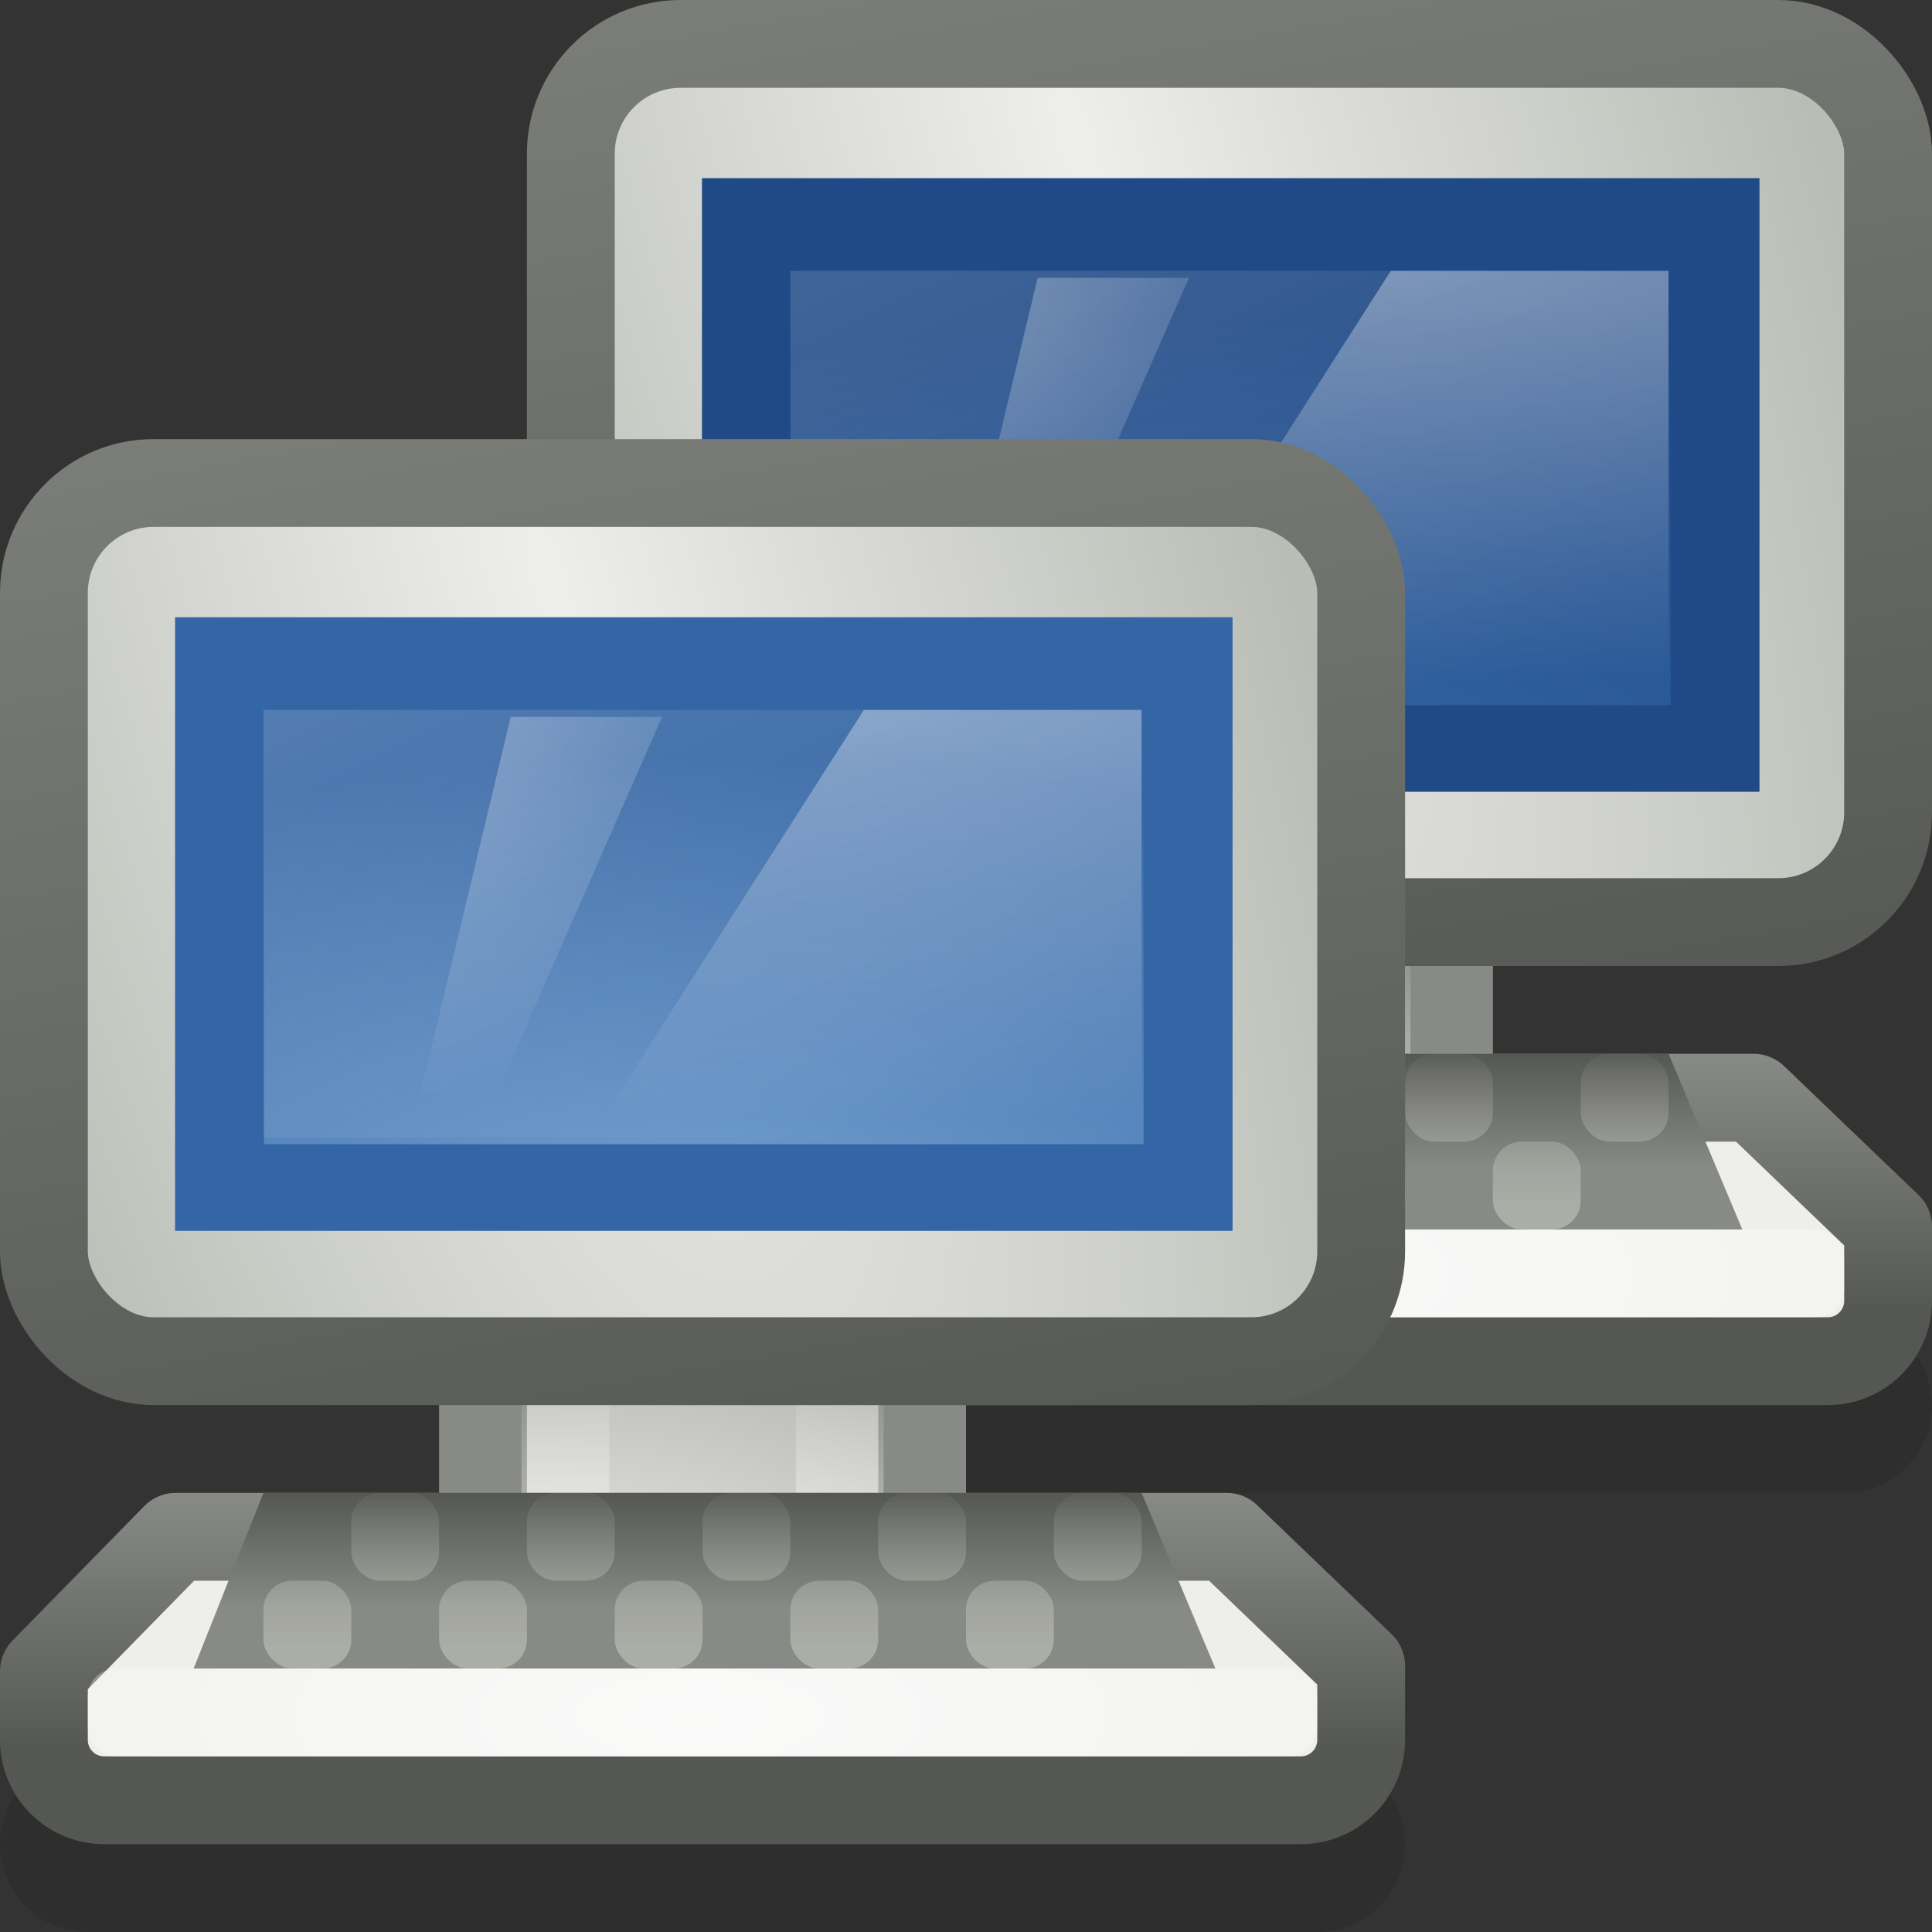 <?xml version="1.0" encoding="UTF-8" standalone="no"?>
<!-- Created with Inkscape (http://www.inkscape.org/) -->
<svg
   xmlns:dc="http://purl.org/dc/elements/1.1/"
   xmlns:cc="http://creativecommons.org/ns#"
   xmlns:rdf="http://www.w3.org/1999/02/22-rdf-syntax-ns#"
   xmlns:svg="http://www.w3.org/2000/svg"
   xmlns="http://www.w3.org/2000/svg"
   xmlns:xlink="http://www.w3.org/1999/xlink"
   xmlns:sodipodi="http://sodipodi.sourceforge.net/DTD/sodipodi-0.dtd"
   xmlns:inkscape="http://www.inkscape.org/namespaces/inkscape"
   width="22"
   height="22"
   id="svg8479"
   sodipodi:version="0.32"
   inkscape:version="0.46"
   version="1.0"
   sodipodi:docname="network-transmit.svg"
   inkscape:output_extension="org.inkscape.output.svg.inkscape">
  <rect width="100%" height="100%" fill="#333333" stroke="none"/>
  <defs
     id="defs8481">
    <radialGradient
       inkscape:collect="always"
       xlink:href="#linearGradient4158"
       id="radialGradient4164"
       cx="311"
       cy="233.5"
       fx="311"
       fy="233.5"
       r="7"
       gradientTransform="matrix(1.796,3.2728276e-6,-1.1714286e-6,0.643,-550.576,-130.608)"
       gradientUnits="userSpaceOnUse" />
    <linearGradient
       inkscape:collect="always"
       xlink:href="#linearGradient4141"
       id="linearGradient8086"
       gradientUnits="userSpaceOnUse"
       x1="307.79"
       y1="232.765"
       x2="307.79"
       y2="230.836" />
    <linearGradient
       inkscape:collect="always"
       xlink:href="#linearGradient4141"
       id="linearGradient8084"
       gradientUnits="userSpaceOnUse"
       x1="307.79"
       y1="232.765"
       x2="307.79"
       y2="230.836" />
    <linearGradient
       inkscape:collect="always"
       xlink:href="#linearGradient4141"
       id="linearGradient8082"
       gradientUnits="userSpaceOnUse"
       x1="307.79"
       y1="232.765"
       x2="307.79"
       y2="230.836" />
    <linearGradient
       inkscape:collect="always"
       xlink:href="#linearGradient4141"
       id="linearGradient8080"
       gradientUnits="userSpaceOnUse"
       x1="307.79"
       y1="232.765"
       x2="307.79"
       y2="230.836" />
    <linearGradient
       inkscape:collect="always"
       xlink:href="#linearGradient4141"
       id="linearGradient8078"
       gradientUnits="userSpaceOnUse"
       x1="307.79"
       y1="232.765"
       x2="307.79"
       y2="230.836" />
    <linearGradient
       inkscape:collect="always"
       xlink:href="#linearGradient4141"
       id="linearGradient8076"
       gradientUnits="userSpaceOnUse"
       x1="307.79"
       y1="232.765"
       x2="307.79"
       y2="230.836" />
    <linearGradient
       inkscape:collect="always"
       xlink:href="#linearGradient4141"
       id="linearGradient8074"
       gradientUnits="userSpaceOnUse"
       x1="307.79"
       y1="232.765"
       x2="307.79"
       y2="230.836" />
    <linearGradient
       inkscape:collect="always"
       xlink:href="#linearGradient4141"
       id="linearGradient8072"
       gradientUnits="userSpaceOnUse"
       x1="307.79"
       y1="232.765"
       x2="307.79"
       y2="230.836" />
    <linearGradient
       inkscape:collect="always"
       xlink:href="#linearGradient4141"
       id="linearGradient8070"
       gradientUnits="userSpaceOnUse"
       x1="307.79"
       y1="232.765"
       x2="307.79"
       y2="230.836" />
    <linearGradient
       inkscape:collect="always"
       xlink:href="#linearGradient4141"
       id="linearGradient8068"
       gradientUnits="userSpaceOnUse"
       x1="307.79"
       y1="232.765"
       x2="307.79"
       y2="230.836" />
    <linearGradient
       inkscape:collect="always"
       xlink:href="#linearGradient4141"
       id="linearGradient4147"
       x1="307.79"
       y1="232.765"
       x2="307.79"
       y2="230.836"
       gradientUnits="userSpaceOnUse" />
    <linearGradient
       inkscape:collect="always"
       xlink:href="#linearGradient4073"
       id="linearGradient4079"
       x1="308.875"
       y1="230.999"
       x2="308.875"
       y2="232.312"
       gradientUnits="userSpaceOnUse"
       gradientTransform="matrix(0.833,0,0,1,-251.167,-214)" />
    <linearGradient
       inkscape:collect="always"
       xlink:href="#linearGradient4054"
       id="linearGradient4156"
       gradientUnits="userSpaceOnUse"
       x1="307.438"
       y1="233.938"
       x2="307.438"
       y2="231"
       gradientTransform="translate(-303,-214)" />
    <radialGradient
       inkscape:collect="always"
       xlink:href="#linearGradient4788-7"
       id="radialGradient2940"
       gradientUnits="userSpaceOnUse"
       gradientTransform="matrix(-0.524,2.3029937e-7,2.554207e-2,-0.373,476.078,243.743)"
       cx="326.021"
       cy="58"
       fx="326.021"
       fy="58"
       r="12.5" />
    <radialGradient
       inkscape:collect="always"
       xlink:href="#linearGradient4788"
       id="radialGradient2938"
       gradientUnits="userSpaceOnUse"
       gradientTransform="matrix(2.031,1.5608334e-8,0,0.386,-353.091,199.586)"
       cx="327.5"
       cy="58"
       fx="327.5"
       fy="58"
       r="12.5" />
    <linearGradient
       inkscape:collect="always"
       xlink:href="#linearGradient5687"
       id="linearGradient2936"
       gradientUnits="userSpaceOnUse"
       gradientTransform="matrix(4.8076888e-2,0,0,4.0322572e-2,303.885,219.097)"
       x1="88"
       y1="44.5"
       x2="178"
       y2="202.5" />
    <linearGradient
       id="linearGradient8473">
      <stop
         id="stop8475"
         offset="0"
         style="stop-color:#729fcf;stop-opacity:1" />
      <stop
         id="stop8477"
         offset="1"
         style="stop-color:#3465a4;stop-opacity:1" />
    </linearGradient>
    <radialGradient
       inkscape:collect="always"
       xlink:href="#linearGradient8473"
       id="radialGradient2934"
       gradientUnits="userSpaceOnUse"
       gradientTransform="matrix(0.685,0,0,0.28,294.562,217.273)"
       cx="24.006"
       cy="37.922"
       fx="24.006"
       fy="37.922"
       r="19" />
    <linearGradient
       inkscape:collect="always"
       xlink:href="#linearGradient5538"
       id="linearGradient10811"
       gradientUnits="userSpaceOnUse"
       gradientTransform="matrix(0.333,0,0,0.334,-98.667,-12.684)"
       x1="317.924"
       y1="92.351"
       x2="298.349"
       y2="-18.469" />
    <radialGradient
       inkscape:collect="always"
       xlink:href="#linearGradient4654"
       id="radialGradient10809"
       gradientUnits="userSpaceOnUse"
       gradientTransform="matrix(0.308,1.027,-0.341,9.1241146e-2,-71.11,-321.291)"
       cx="314.213"
       cy="56.925"
       fx="314.213"
       fy="56.925"
       r="23" />
    <linearGradient
       inkscape:collect="always"
       xlink:href="#linearGradient3846"
       id="linearGradient10824"
       gradientUnits="userSpaceOnUse"
       x1="309.375"
       y1="231.625"
       x2="309.375"
       y2="229" />
    <linearGradient
       inkscape:collect="always"
       xlink:href="#linearGradient2732"
       id="linearGradient10822"
       gradientUnits="userSpaceOnUse"
       x1="306.594"
       y1="233.125"
       x2="306.594"
       y2="232.499" />
    <radialGradient
       inkscape:collect="always"
       xlink:href="#linearGradient3522"
       id="radialGradient10820"
       gradientUnits="userSpaceOnUse"
       gradientTransform="matrix(2.531,0,0,1.344,-472.501,-83.169)"
       cx="308.802"
       cy="234.992"
       fx="308.802"
       fy="234.992"
       r="5" />
    <linearGradient
       inkscape:collect="always"
       id="linearGradient4158">
      <stop
         style="stop-color:#ffffff;stop-opacity:1;"
         offset="0"
         id="stop4160" />
      <stop
         style="stop-color:#ffffff;stop-opacity:0;"
         offset="1"
         id="stop4162" />
    </linearGradient>
    <radialGradient
       inkscape:collect="always"
       xlink:href="#linearGradient4158"
       id="radialGradient8471"
       gradientUnits="userSpaceOnUse"
       gradientTransform="matrix(1.796,3.2728276e-6,-1.1714286e-6,0.643,-544.576,-135.609)"
       cx="311"
       cy="233.5"
       fx="311"
       fy="233.5"
       r="7" />
    <linearGradient
       inkscape:collect="always"
       xlink:href="#linearGradient4141"
       id="linearGradient8467"
       gradientUnits="userSpaceOnUse"
       x1="307.79"
       y1="232.765"
       x2="307.79"
       y2="230.836" />
    <linearGradient
       inkscape:collect="always"
       xlink:href="#linearGradient4141"
       id="linearGradient8465"
       gradientUnits="userSpaceOnUse"
       x1="307.79"
       y1="232.765"
       x2="307.79"
       y2="230.836" />
    <linearGradient
       inkscape:collect="always"
       xlink:href="#linearGradient4141"
       id="linearGradient8463"
       gradientUnits="userSpaceOnUse"
       x1="307.79"
       y1="232.765"
       x2="307.79"
       y2="230.836" />
    <linearGradient
       inkscape:collect="always"
       xlink:href="#linearGradient4141"
       id="linearGradient8461"
       gradientUnits="userSpaceOnUse"
       x1="307.79"
       y1="232.765"
       x2="307.79"
       y2="230.836" />
    <linearGradient
       inkscape:collect="always"
       xlink:href="#linearGradient4141"
       id="linearGradient8459"
       gradientUnits="userSpaceOnUse"
       x1="307.79"
       y1="232.765"
       x2="307.79"
       y2="230.836" />
    <linearGradient
       inkscape:collect="always"
       xlink:href="#linearGradient4141"
       id="linearGradient8457"
       gradientUnits="userSpaceOnUse"
       x1="307.79"
       y1="232.765"
       x2="307.79"
       y2="230.836" />
    <linearGradient
       inkscape:collect="always"
       xlink:href="#linearGradient4141"
       id="linearGradient8455"
       gradientUnits="userSpaceOnUse"
       x1="307.79"
       y1="232.765"
       x2="307.79"
       y2="230.836" />
    <linearGradient
       inkscape:collect="always"
       xlink:href="#linearGradient4141"
       id="linearGradient8453"
       gradientUnits="userSpaceOnUse"
       x1="307.79"
       y1="232.765"
       x2="307.79"
       y2="230.836" />
    <linearGradient
       inkscape:collect="always"
       xlink:href="#linearGradient4141"
       id="linearGradient8451"
       gradientUnits="userSpaceOnUse"
       x1="307.79"
       y1="232.765"
       x2="307.79"
       y2="230.836" />
    <linearGradient
       inkscape:collect="always"
       xlink:href="#linearGradient4141"
       id="linearGradient8449"
       gradientUnits="userSpaceOnUse"
       x1="307.79"
       y1="232.765"
       x2="307.79"
       y2="230.836" />
    <linearGradient
       inkscape:collect="always"
       id="linearGradient4141">
      <stop
         style="stop-color:#babdb6;stop-opacity:1;"
         offset="0"
         id="stop4143" />
      <stop
         style="stop-color:#babdb6;stop-opacity:0;"
         offset="1"
         id="stop4145" />
    </linearGradient>
    <linearGradient
       inkscape:collect="always"
       xlink:href="#linearGradient4141"
       id="linearGradient8469"
       gradientUnits="userSpaceOnUse"
       x1="307.79"
       y1="232.765"
       x2="307.79"
       y2="230.836" />
    <linearGradient
       inkscape:collect="always"
       id="linearGradient4073">
      <stop
         style="stop-color:#555753;stop-opacity:1;"
         offset="0"
         id="stop4075" />
      <stop
         style="stop-color:#888a85;stop-opacity:1"
         offset="1"
         id="stop4077" />
    </linearGradient>
    <linearGradient
       inkscape:collect="always"
       xlink:href="#linearGradient4073"
       id="linearGradient8447"
       gradientUnits="userSpaceOnUse"
       gradientTransform="matrix(0.833,0,0,1,-245.167,-219)"
       x1="308.875"
       y1="230.999"
       x2="308.875"
       y2="232.312" />
    <linearGradient
       inkscape:collect="always"
       id="linearGradient4054">
      <stop
         style="stop-color:#555753;stop-opacity:1;"
         offset="0"
         id="stop4056" />
      <stop
         style="stop-color:#888a85;stop-opacity:1"
         offset="1"
         id="stop4058" />
    </linearGradient>
    <linearGradient
       inkscape:collect="always"
       xlink:href="#linearGradient4054"
       id="linearGradient8445"
       gradientUnits="userSpaceOnUse"
       gradientTransform="translate(-297,-219)"
       x1="307.438"
       y1="233.938"
       x2="307.438"
       y2="231" />
    <linearGradient
       inkscape:collect="always"
       id="linearGradient4788-7">
      <stop
         style="stop-color:#ffffff;stop-opacity:1;"
         offset="0"
         id="stop4790-8" />
      <stop
         style="stop-color:#ffffff;stop-opacity:0;"
         offset="1"
         id="stop4792-6" />
    </linearGradient>
    <radialGradient
       inkscape:collect="always"
       xlink:href="#linearGradient4788-7"
       id="radialGradient8443"
       gradientUnits="userSpaceOnUse"
       gradientTransform="matrix(-0.524,2.3029937e-7,2.554207e-2,-0.373,476.078,243.743)"
       cx="326.021"
       cy="58"
       fx="326.021"
       fy="58"
       r="12.5" />
    <linearGradient
       inkscape:collect="always"
       id="linearGradient4788">
      <stop
         style="stop-color:#ffffff;stop-opacity:1;"
         offset="0"
         id="stop4790" />
      <stop
         style="stop-color:#ffffff;stop-opacity:0;"
         offset="1"
         id="stop4792" />
    </linearGradient>
    <radialGradient
       inkscape:collect="always"
       xlink:href="#linearGradient4788"
       id="radialGradient8441"
       gradientUnits="userSpaceOnUse"
       gradientTransform="matrix(2.031,1.5608334e-8,0,0.386,-353.091,199.586)"
       cx="327.5"
       cy="58"
       fx="327.5"
       fy="58"
       r="12.5" />
    <linearGradient
       inkscape:collect="always"
       id="linearGradient5687">
      <stop
         style="stop-color:#ffffff;stop-opacity:1;"
         offset="0"
         id="stop5689" />
      <stop
         style="stop-color:#ffffff;stop-opacity:0;"
         offset="1"
         id="stop5691" />
    </linearGradient>
    <linearGradient
       inkscape:collect="always"
       xlink:href="#linearGradient5687"
       id="linearGradient8439"
       gradientUnits="userSpaceOnUse"
       gradientTransform="matrix(4.8076888e-2,0,0,4.0322572e-2,303.885,219.097)"
       x1="88"
       y1="44.5"
       x2="178"
       y2="202.5" />
    <linearGradient
       id="linearGradient2722">
      <stop
         style="stop-color:#3465a4;stop-opacity:1"
         offset="0"
         id="stop2724" />
      <stop
         style="stop-color:#204a87;stop-opacity:1"
         offset="1"
         id="stop2726" />
    </linearGradient>
    <radialGradient
       inkscape:collect="always"
       xlink:href="#linearGradient2722"
       id="radialGradient8437"
       gradientUnits="userSpaceOnUse"
       gradientTransform="matrix(0.685,0,0,0.28,294.562,217.273)"
       cx="24.006"
       cy="37.922"
       fx="24.006"
       fy="37.922"
       r="19" />
    <linearGradient
       id="linearGradient5538"
       inkscape:collect="always">
      <stop
         id="stop5540"
         offset="0"
         style="stop-color:#555753;stop-opacity:1;" />
      <stop
         id="stop5542"
         offset="1"
         style="stop-color:#babdb6;stop-opacity:1" />
    </linearGradient>
    <linearGradient
       inkscape:collect="always"
       xlink:href="#linearGradient5538"
       id="linearGradient8435"
       gradientUnits="userSpaceOnUse"
       gradientTransform="matrix(0.333,0,0,0.334,-92.667,-17.684)"
       x1="317.924"
       y1="92.351"
       x2="298.349"
       y2="-18.469" />
    <linearGradient
       inkscape:collect="always"
       id="linearGradient4654">
      <stop
         style="stop-color:#eeeeec;stop-opacity:1"
         offset="0"
         id="stop4656" />
      <stop
         style="stop-color:#babdb6;stop-opacity:1"
         offset="1"
         id="stop4658" />
    </linearGradient>
    <radialGradient
       inkscape:collect="always"
       xlink:href="#linearGradient4654"
       id="radialGradient8433"
       gradientUnits="userSpaceOnUse"
       gradientTransform="matrix(0.308,1.027,-0.341,9.1241146e-2,-65.11,-326.291)"
       cx="314.213"
       cy="56.925"
       fx="314.213"
       fy="56.925"
       r="23" />
    <linearGradient
       inkscape:collect="always"
       id="linearGradient3846">
      <stop
         style="stop-color:#ffffff;stop-opacity:1;"
         offset="0"
         id="stop3848" />
      <stop
         style="stop-color:#ffffff;stop-opacity:0.178"
         offset="1"
         id="stop3850" />
    </linearGradient>
    <linearGradient
       inkscape:collect="always"
       xlink:href="#linearGradient3846"
       id="linearGradient8431"
       gradientUnits="userSpaceOnUse"
       x1="309.375"
       y1="231.625"
       x2="309.375"
       y2="229" />
    <linearGradient
       inkscape:collect="always"
       id="linearGradient2732">
      <stop
         style="stop-color:#555753;stop-opacity:1"
         offset="0"
         id="stop2734" />
      <stop
         style="stop-color:#888a85;stop-opacity:1"
         offset="1"
         id="stop2736" />
    </linearGradient>
    <linearGradient
       inkscape:collect="always"
       xlink:href="#linearGradient2732"
       id="linearGradient8429"
       gradientUnits="userSpaceOnUse"
       x1="306.594"
       y1="233.125"
       x2="306.594"
       y2="232.499" />
    <linearGradient
       inkscape:collect="always"
       id="linearGradient3522">
      <stop
         style="stop-color:#eeeeec;stop-opacity:1"
         offset="0"
         id="stop3524" />
      <stop
         style="stop-color:#888a85;stop-opacity:1"
         offset="1"
         id="stop3526" />
    </linearGradient>
    <radialGradient
       inkscape:collect="always"
       xlink:href="#linearGradient3522"
       id="radialGradient8427"
       gradientUnits="userSpaceOnUse"
       gradientTransform="matrix(2.531,0,0,1.344,-472.501,-83.169)"
       cx="308.802"
       cy="234.992"
       fx="308.802"
       fy="234.992"
       r="5" />
  </defs>
  <sodipodi:namedview
     id="base"
     pagecolor="#ffffff"
     bordercolor="#666666"
     borderopacity="1.0"
     inkscape:pageopacity="0.0"
     inkscape:pageshadow="2"
     inkscape:zoom="22.197802"
     inkscape:cx="3.5700669"
     inkscape:cy="9.1241899"
     inkscape:current-layer="layer1"
     showgrid="true"
     inkscape:grid-bbox="true"
     inkscape:document-units="px"
     inkscape:window-width="641"
     inkscape:window-height="690"
     inkscape:window-x="703"
     inkscape:window-y="196" />
  <g
     id="layer1"
     inkscape:label="Layer 1"
     inkscape:groupmode="layer">
    <path
       id="path6935"
       d="M 1,21 L 14.999,21"
       style="opacity:0.1;fill:none;fill-rule:evenodd;stroke:#000000;stroke-width:2;stroke-linecap:round;stroke-linejoin:miter;stroke-miterlimit:4;stroke-dasharray:none;stroke-opacity:1;display:inline" />
    <path
       id="path8375"
       d="M 7,16 L 20.999,16"
       style="opacity:0.1;fill:none;fill-rule:evenodd;stroke:#000000;stroke-width:2;stroke-linecap:round;stroke-linejoin:miter;stroke-miterlimit:4;stroke-dasharray:none;stroke-opacity:1;display:inline" />
    <g
       style="display:inline;enable-background:new"
       id="g8377"
       transform="translate(-297,-219)">
      <path
         sodipodi:nodetypes="ccccc"
         id="path8379"
         d="M 308.5,226.5 L 308.5,233.5 L 313.5,233.5 L 313.5,226.5 L 308.5,226.5 z"
         style="fill:url(#radialGradient8427);fill-opacity:1;stroke:url(#linearGradient8429);stroke-width:1;stroke-linecap:square;stroke-linejoin:round;stroke-miterlimit:4;stroke-dasharray:none;stroke-dashoffset:0;stroke-opacity:1" />
      <path
         transform="translate(0,1)"
         style="opacity:0.635;fill:none;fill-opacity:1;stroke:url(#linearGradient8431);stroke-width:1;stroke-linecap:square;stroke-linejoin:round;stroke-miterlimit:4;stroke-dashoffset:0;stroke-opacity:1;display:inline;enable-background:new"
         d="M 309.438,226.438 L 309.438,231.5 L 312.562,231.5 L 312.562,226.438 L 309.438,226.438 z"
         id="path8381"
         sodipodi:nodetypes="ccccc" />
      <g
         transform="translate(-13,47)"
         id="g8383" />
    </g>
    <rect
       style="fill:url(#radialGradient8433);fill-opacity:1;stroke:url(#linearGradient8435);stroke-width:1;stroke-linecap:round;stroke-linejoin:round;stroke-miterlimit:4;stroke-dasharray:none;stroke-dashoffset:0.5;stroke-opacity:1;display:inline;enable-background:new"
       id="rect8385"
       width="15"
       height="10"
       x="6.5"
       y="0.5"
       rx="1.25"
       ry="1.25" />
    <g
       style="display:inline;enable-background:new"
       id="g8387"
       transform="matrix(1,0,0,0.974,-297,-213.144)">
      <rect
         style="fill:url(#radialGradient8437);fill-opacity:1;fill-rule:evenodd;stroke:#204a87;stroke-width:1.013px;stroke-linecap:butt;stroke-linejoin:miter;stroke-opacity:1;display:inline;enable-background:new"
         id="rect8389"
         width="11.029"
         height="6.161"
         x="305.5"
         y="221.423" />
      <rect
         y="222"
         x="306"
         height="5"
         width="10"
         id="rect8391"
         style="opacity:0.15;fill:url(#linearGradient8439);fill-opacity:1;fill-rule:evenodd;stroke:none;stroke-width:0.198px;stroke-linecap:butt;stroke-linejoin:miter;stroke-opacity:1;display:inline;enable-background:new" />
      <g
         id="g8393">
        <path
           style="opacity:0.37;fill:url(#radialGradient8441);fill-opacity:1;stroke:none;stroke-width:1;stroke-linecap:round;stroke-linejoin:round;stroke-miterlimit:4;stroke-dashoffset:0.5;stroke-opacity:1;display:inline;enable-background:new"
           d="M 312.837,222 L 316,222 L 316,228.097 L 309.042,228.097 L 312.837,222 z"
           id="path8395"
           sodipodi:nodetypes="ccccc" />
        <path
           sodipodi:nodetypes="ccccc"
           id="path8397"
           d="M 308.816,222.082 L 310.539,222.082 L 308.635,226.533 L 307.788,226.483 L 308.816,222.082 L 308.816,222.082 z"
           style="opacity:0.389;fill:url(#radialGradient8443);fill-opacity:1;stroke:none;display:inline;enable-background:new" />
      </g>
    </g>
    <path
       style="fill:#eeeeec;fill-opacity:1;stroke:url(#linearGradient8445);stroke-width:1;stroke-linecap:round;stroke-linejoin:round;stroke-miterlimit:4;stroke-dashoffset:0.361;stroke-opacity:1;display:inline;enable-background:new"
       d="M 8,12.5 L 19.969,12.5 L 21.5,13.968 L 21.5,14.812 C 21.5,15.193 21.193,15.5 20.813,15.5 L 7.188,15.5 C 6.807,15.5 6.5,15.193 6.5,14.812 L 6.5,14.031 L 8,12.5 z"
       id="path8399"
       sodipodi:nodetypes="ccccccccc" />
    <path
       style="fill:url(#linearGradient8447);fill-opacity:1;stroke:none;stroke-width:1;stroke-linecap:round;stroke-linejoin:round;stroke-miterlimit:4;stroke-dashoffset:0.361;stroke-opacity:1;display:inline;enable-background:new"
       d="M 9,12 L 19,12 L 19.84,14 L 8.205,14 L 9,12 z"
       id="path8401"
       sodipodi:nodetypes="ccccc" />
    <g
       id="g8403"
       style="opacity:0.699;fill:url(#linearGradient8469);fill-opacity:1;display:inline;enable-background:new"
       transform="translate(-297,-219)">
      <rect
         ry="0.328"
         rx="0.328"
         y="231"
         x="307"
         height="1"
         width="1"
         id="rect8405"
         style="fill:url(#linearGradient8449);fill-opacity:1;stroke:none;stroke-width:1;stroke-linecap:round;stroke-linejoin:round;stroke-miterlimit:4;stroke-dasharray:none;stroke-dashoffset:0.361;stroke-opacity:1;display:inline;enable-background:new" />
      <rect
         ry="0.328"
         rx="0.328"
         y="231"
         x="309"
         height="1"
         width="1"
         id="rect8407"
         style="fill:url(#linearGradient8451);fill-opacity:1;stroke:none;stroke-width:1;stroke-linecap:round;stroke-linejoin:round;stroke-miterlimit:4;stroke-dasharray:none;stroke-dashoffset:0.361;stroke-opacity:1;display:inline;enable-background:new" />
      <rect
         ry="0.328"
         rx="0.328"
         y="231"
         x="311"
         height="1"
         width="1"
         id="rect8409"
         style="fill:url(#linearGradient8453);fill-opacity:1;stroke:none;stroke-width:1;stroke-linecap:round;stroke-linejoin:round;stroke-miterlimit:4;stroke-dasharray:none;stroke-dashoffset:0.361;stroke-opacity:1;display:inline;enable-background:new" />
      <rect
         ry="0.328"
         rx="0.328"
         y="231"
         x="313"
         height="1"
         width="1"
         id="rect8411"
         style="fill:url(#linearGradient8455);fill-opacity:1;stroke:none;stroke-width:1;stroke-linecap:round;stroke-linejoin:round;stroke-miterlimit:4;stroke-dasharray:none;stroke-dashoffset:0.361;stroke-opacity:1;display:inline;enable-background:new" />
      <rect
         ry="0.328"
         rx="0.328"
         y="231"
         x="315"
         height="1"
         width="1"
         id="rect8413"
         style="fill:url(#linearGradient8457);fill-opacity:1;stroke:none;stroke-width:1;stroke-linecap:round;stroke-linejoin:round;stroke-miterlimit:4;stroke-dasharray:none;stroke-dashoffset:0.361;stroke-opacity:1;display:inline;enable-background:new" />
      <rect
         ry="0.328"
         rx="0.328"
         y="232"
         x="306"
         height="1"
         width="1"
         id="rect8415"
         style="fill:url(#linearGradient8459);fill-opacity:1;stroke:none;stroke-width:1;stroke-linecap:round;stroke-linejoin:round;stroke-miterlimit:4;stroke-dasharray:none;stroke-dashoffset:0.361;stroke-opacity:1" />
      <rect
         ry="0.328"
         rx="0.328"
         y="232"
         x="308"
         height="1"
         width="1"
         id="rect8417"
         style="fill:url(#linearGradient8461);fill-opacity:1;stroke:none;stroke-width:1;stroke-linecap:round;stroke-linejoin:round;stroke-miterlimit:4;stroke-dasharray:none;stroke-dashoffset:0.361;stroke-opacity:1;display:inline;enable-background:new" />
      <rect
         ry="0.328"
         rx="0.328"
         y="232"
         x="310"
         height="1"
         width="1"
         id="rect8419"
         style="fill:url(#linearGradient8463);fill-opacity:1;stroke:none;stroke-width:1;stroke-linecap:round;stroke-linejoin:round;stroke-miterlimit:4;stroke-dasharray:none;stroke-dashoffset:0.361;stroke-opacity:1;display:inline;enable-background:new" />
      <rect
         ry="0.328"
         rx="0.328"
         y="232"
         x="312"
         height="1"
         width="1"
         id="rect8421"
         style="fill:url(#linearGradient8465);fill-opacity:1;stroke:none;stroke-width:1;stroke-linecap:round;stroke-linejoin:round;stroke-miterlimit:4;stroke-dasharray:none;stroke-dashoffset:0.361;stroke-opacity:1;display:inline;enable-background:new" />
      <rect
         ry="0.328"
         rx="0.328"
         y="232"
         x="314"
         height="1"
         width="1"
         id="rect8423"
         style="fill:url(#linearGradient8467);fill-opacity:1;stroke:none;stroke-width:1;stroke-linecap:round;stroke-linejoin:round;stroke-miterlimit:4;stroke-dasharray:none;stroke-dashoffset:0.361;stroke-opacity:1;display:inline;enable-background:new" />
    </g>
    <rect
       style="opacity:0.699;fill:url(#radialGradient8471);fill-opacity:1;stroke:none;stroke-width:1;stroke-linecap:round;stroke-linejoin:round;stroke-miterlimit:4;stroke-dasharray:none;stroke-dashoffset:0.361;stroke-opacity:1;display:inline;enable-background:new"
       id="rect8425"
       width="14"
       height="1"
       x="7"
       y="14"
       rx="0.323"
       ry="0.318" />
    <g
       style="display:inline;enable-background:new"
       id="g2915"
       transform="translate(-303,-214)">
      <path
         sodipodi:nodetypes="ccccc"
         id="rect3813"
         d="M 308.5,226.5 L 308.5,233.5 L 313.5,233.5 L 313.5,226.5 L 308.5,226.5 z"
         style="fill:url(#radialGradient10820);fill-opacity:1;stroke:url(#linearGradient10822);stroke-width:1;stroke-linecap:square;stroke-linejoin:round;stroke-miterlimit:4;stroke-dasharray:none;stroke-dashoffset:0;stroke-opacity:1" />
      <path
         transform="translate(0,1)"
         style="opacity:0.635;fill:none;fill-opacity:1;stroke:url(#linearGradient10824);stroke-width:1;stroke-linecap:square;stroke-linejoin:round;stroke-miterlimit:4;stroke-dashoffset:0;stroke-opacity:1;display:inline;enable-background:new"
         d="M 309.438,226.438 L 309.438,231.5 L 312.562,231.5 L 312.562,226.438 L 309.438,226.438 z"
         id="path3831"
         sodipodi:nodetypes="ccccc" />
      <g
         transform="translate(-13,47)"
         id="g3781" />
    </g>
    <rect
       style="fill:url(#radialGradient10809);fill-opacity:1;stroke:url(#linearGradient10811);stroke-width:1;stroke-linecap:round;stroke-linejoin:round;stroke-miterlimit:4;stroke-dasharray:none;stroke-dashoffset:0.5;stroke-opacity:1;display:inline;enable-background:new"
       id="rect3653"
       width="15"
       height="10"
       x="0.5"
       y="5.5"
       rx="1.25"
       ry="1.25" />
    <g
       style="display:inline;enable-background:new"
       id="g2927"
       transform="matrix(1,0,0,0.974,-303,-208.144)">
      <rect
         style="fill:url(#radialGradient2934);fill-opacity:1;fill-rule:evenodd;stroke:#3465a4;stroke-width:1.013px;stroke-linecap:butt;stroke-linejoin:miter;stroke-opacity:1;display:inline;enable-background:new"
         id="rect3655"
         width="11.029"
         height="6.161"
         x="305.5"
         y="221.423" />
      <rect
         y="222"
         x="306"
         height="5"
         width="10"
         id="rect3478"
         style="opacity:0.15;fill:url(#linearGradient2936);fill-opacity:1;fill-rule:evenodd;stroke:none;stroke-width:0.198px;stroke-linecap:butt;stroke-linejoin:miter;stroke-opacity:1;display:inline;enable-background:new" />
      <g
         id="g2923">
        <path
           style="opacity:0.37;fill:url(#radialGradient2938);fill-opacity:1;stroke:none;stroke-width:1;stroke-linecap:round;stroke-linejoin:round;stroke-miterlimit:4;stroke-dashoffset:0.5;stroke-opacity:1;display:inline;enable-background:new"
           d="M 312.837,222 L 316,222 L 316,228.097 L 309.042,228.097 L 312.837,222 z"
           id="path3659"
           sodipodi:nodetypes="ccccc" />
        <path
           sodipodi:nodetypes="ccccc"
           id="path10743"
           d="M 308.816,222.082 L 310.539,222.082 L 308.635,226.533 L 307.788,226.483 L 308.816,222.082 L 308.816,222.082 z"
           style="opacity:0.389;fill:url(#radialGradient2940);fill-opacity:1;stroke:none;display:inline;enable-background:new" />
      </g>
    </g>
    <path
       style="fill:#eeeeec;fill-opacity:1;stroke:url(#linearGradient4156);stroke-width:1;stroke-linecap:round;stroke-linejoin:round;stroke-miterlimit:4;stroke-dashoffset:0.361;stroke-opacity:1;display:inline;enable-background:new"
       d="M 2,17.5 L 13.969,17.5 L 15.5,18.969 L 15.5,19.812 C 15.5,20.193 15.193,20.5 14.812,20.5 L 1.188,20.5 C 0.807,20.5 0.5,20.193 0.5,19.812 L 0.5,19.031 L 2,17.5 z"
       id="rect4151"
       sodipodi:nodetypes="ccccccccc" />
    <path
       style="fill:url(#linearGradient4079);fill-opacity:1;stroke:none;stroke-width:1;stroke-linecap:round;stroke-linejoin:round;stroke-miterlimit:4;stroke-dashoffset:0.361;stroke-opacity:1;display:inline;enable-background:new"
       d="M 3,17 L 13,17 L 13.84,19 L 2.205,19 L 3,17 z"
       id="rect4062"
       sodipodi:nodetypes="ccccc" />
    <g
       id="g4127"
       style="opacity:0.699;fill:url(#linearGradient4147);fill-opacity:1;display:inline;enable-background:new"
       transform="translate(-303,-214)">
      <rect
         ry="0.328"
         rx="0.328"
         y="231"
         x="307"
         height="1"
         width="1"
         id="rect4083"
         style="fill:url(#linearGradient8068);fill-opacity:1;stroke:none;stroke-width:1;stroke-linecap:round;stroke-linejoin:round;stroke-miterlimit:4;stroke-dasharray:none;stroke-dashoffset:0.361;stroke-opacity:1;display:inline;enable-background:new" />
      <rect
         ry="0.328"
         rx="0.328"
         y="231"
         x="309"
         height="1"
         width="1"
         id="rect4085"
         style="fill:url(#linearGradient8070);fill-opacity:1;stroke:none;stroke-width:1;stroke-linecap:round;stroke-linejoin:round;stroke-miterlimit:4;stroke-dasharray:none;stroke-dashoffset:0.361;stroke-opacity:1;display:inline;enable-background:new" />
      <rect
         ry="0.328"
         rx="0.328"
         y="231"
         x="311"
         height="1"
         width="1"
         id="rect4087"
         style="fill:url(#linearGradient8072);fill-opacity:1;stroke:none;stroke-width:1;stroke-linecap:round;stroke-linejoin:round;stroke-miterlimit:4;stroke-dasharray:none;stroke-dashoffset:0.361;stroke-opacity:1;display:inline;enable-background:new" />
      <rect
         ry="0.328"
         rx="0.328"
         y="231"
         x="313"
         height="1"
         width="1"
         id="rect4089"
         style="fill:url(#linearGradient8074);fill-opacity:1;stroke:none;stroke-width:1;stroke-linecap:round;stroke-linejoin:round;stroke-miterlimit:4;stroke-dasharray:none;stroke-dashoffset:0.361;stroke-opacity:1;display:inline;enable-background:new" />
      <rect
         ry="0.328"
         rx="0.328"
         y="231"
         x="315"
         height="1"
         width="1"
         id="rect4091"
         style="fill:url(#linearGradient8076);fill-opacity:1;stroke:none;stroke-width:1;stroke-linecap:round;stroke-linejoin:round;stroke-miterlimit:4;stroke-dasharray:none;stroke-dashoffset:0.361;stroke-opacity:1;display:inline;enable-background:new" />
      <rect
         ry="0.328"
         rx="0.328"
         y="232"
         x="306"
         height="1"
         width="1"
         id="rect4103"
         style="fill:url(#linearGradient8078);fill-opacity:1;stroke:none;stroke-width:1;stroke-linecap:round;stroke-linejoin:round;stroke-miterlimit:4;stroke-dasharray:none;stroke-dashoffset:0.361;stroke-opacity:1" />
      <rect
         ry="0.328"
         rx="0.328"
         y="232"
         x="308"
         height="1"
         width="1"
         id="rect4105"
         style="fill:url(#linearGradient8080);fill-opacity:1;stroke:none;stroke-width:1;stroke-linecap:round;stroke-linejoin:round;stroke-miterlimit:4;stroke-dasharray:none;stroke-dashoffset:0.361;stroke-opacity:1;display:inline;enable-background:new" />
      <rect
         ry="0.328"
         rx="0.328"
         y="232"
         x="310"
         height="1"
         width="1"
         id="rect4107"
         style="fill:url(#linearGradient8082);fill-opacity:1;stroke:none;stroke-width:1;stroke-linecap:round;stroke-linejoin:round;stroke-miterlimit:4;stroke-dasharray:none;stroke-dashoffset:0.361;stroke-opacity:1;display:inline;enable-background:new" />
      <rect
         ry="0.328"
         rx="0.328"
         y="232"
         x="312"
         height="1"
         width="1"
         id="rect4109"
         style="fill:url(#linearGradient8084);fill-opacity:1;stroke:none;stroke-width:1;stroke-linecap:round;stroke-linejoin:round;stroke-miterlimit:4;stroke-dasharray:none;stroke-dashoffset:0.361;stroke-opacity:1;display:inline;enable-background:new" />
      <rect
         ry="0.328"
         rx="0.328"
         y="232"
         x="314"
         height="1"
         width="1"
         id="rect4111"
         style="fill:url(#linearGradient8086);fill-opacity:1;stroke:none;stroke-width:1;stroke-linecap:round;stroke-linejoin:round;stroke-miterlimit:4;stroke-dasharray:none;stroke-dashoffset:0.361;stroke-opacity:1;display:inline;enable-background:new" />
    </g>
    <rect
       style="opacity:0.699;fill:url(#radialGradient4164);fill-opacity:1;stroke:none;stroke-width:1;stroke-linecap:round;stroke-linejoin:round;stroke-miterlimit:4;stroke-dasharray:none;stroke-dashoffset:0.361;stroke-opacity:1;display:inline;enable-background:new"
       id="rect4149"
       width="14"
       height="1"
       x="1"
       y="19"
       rx="0.323"
       ry="0.318" />
  </g>
</svg>
